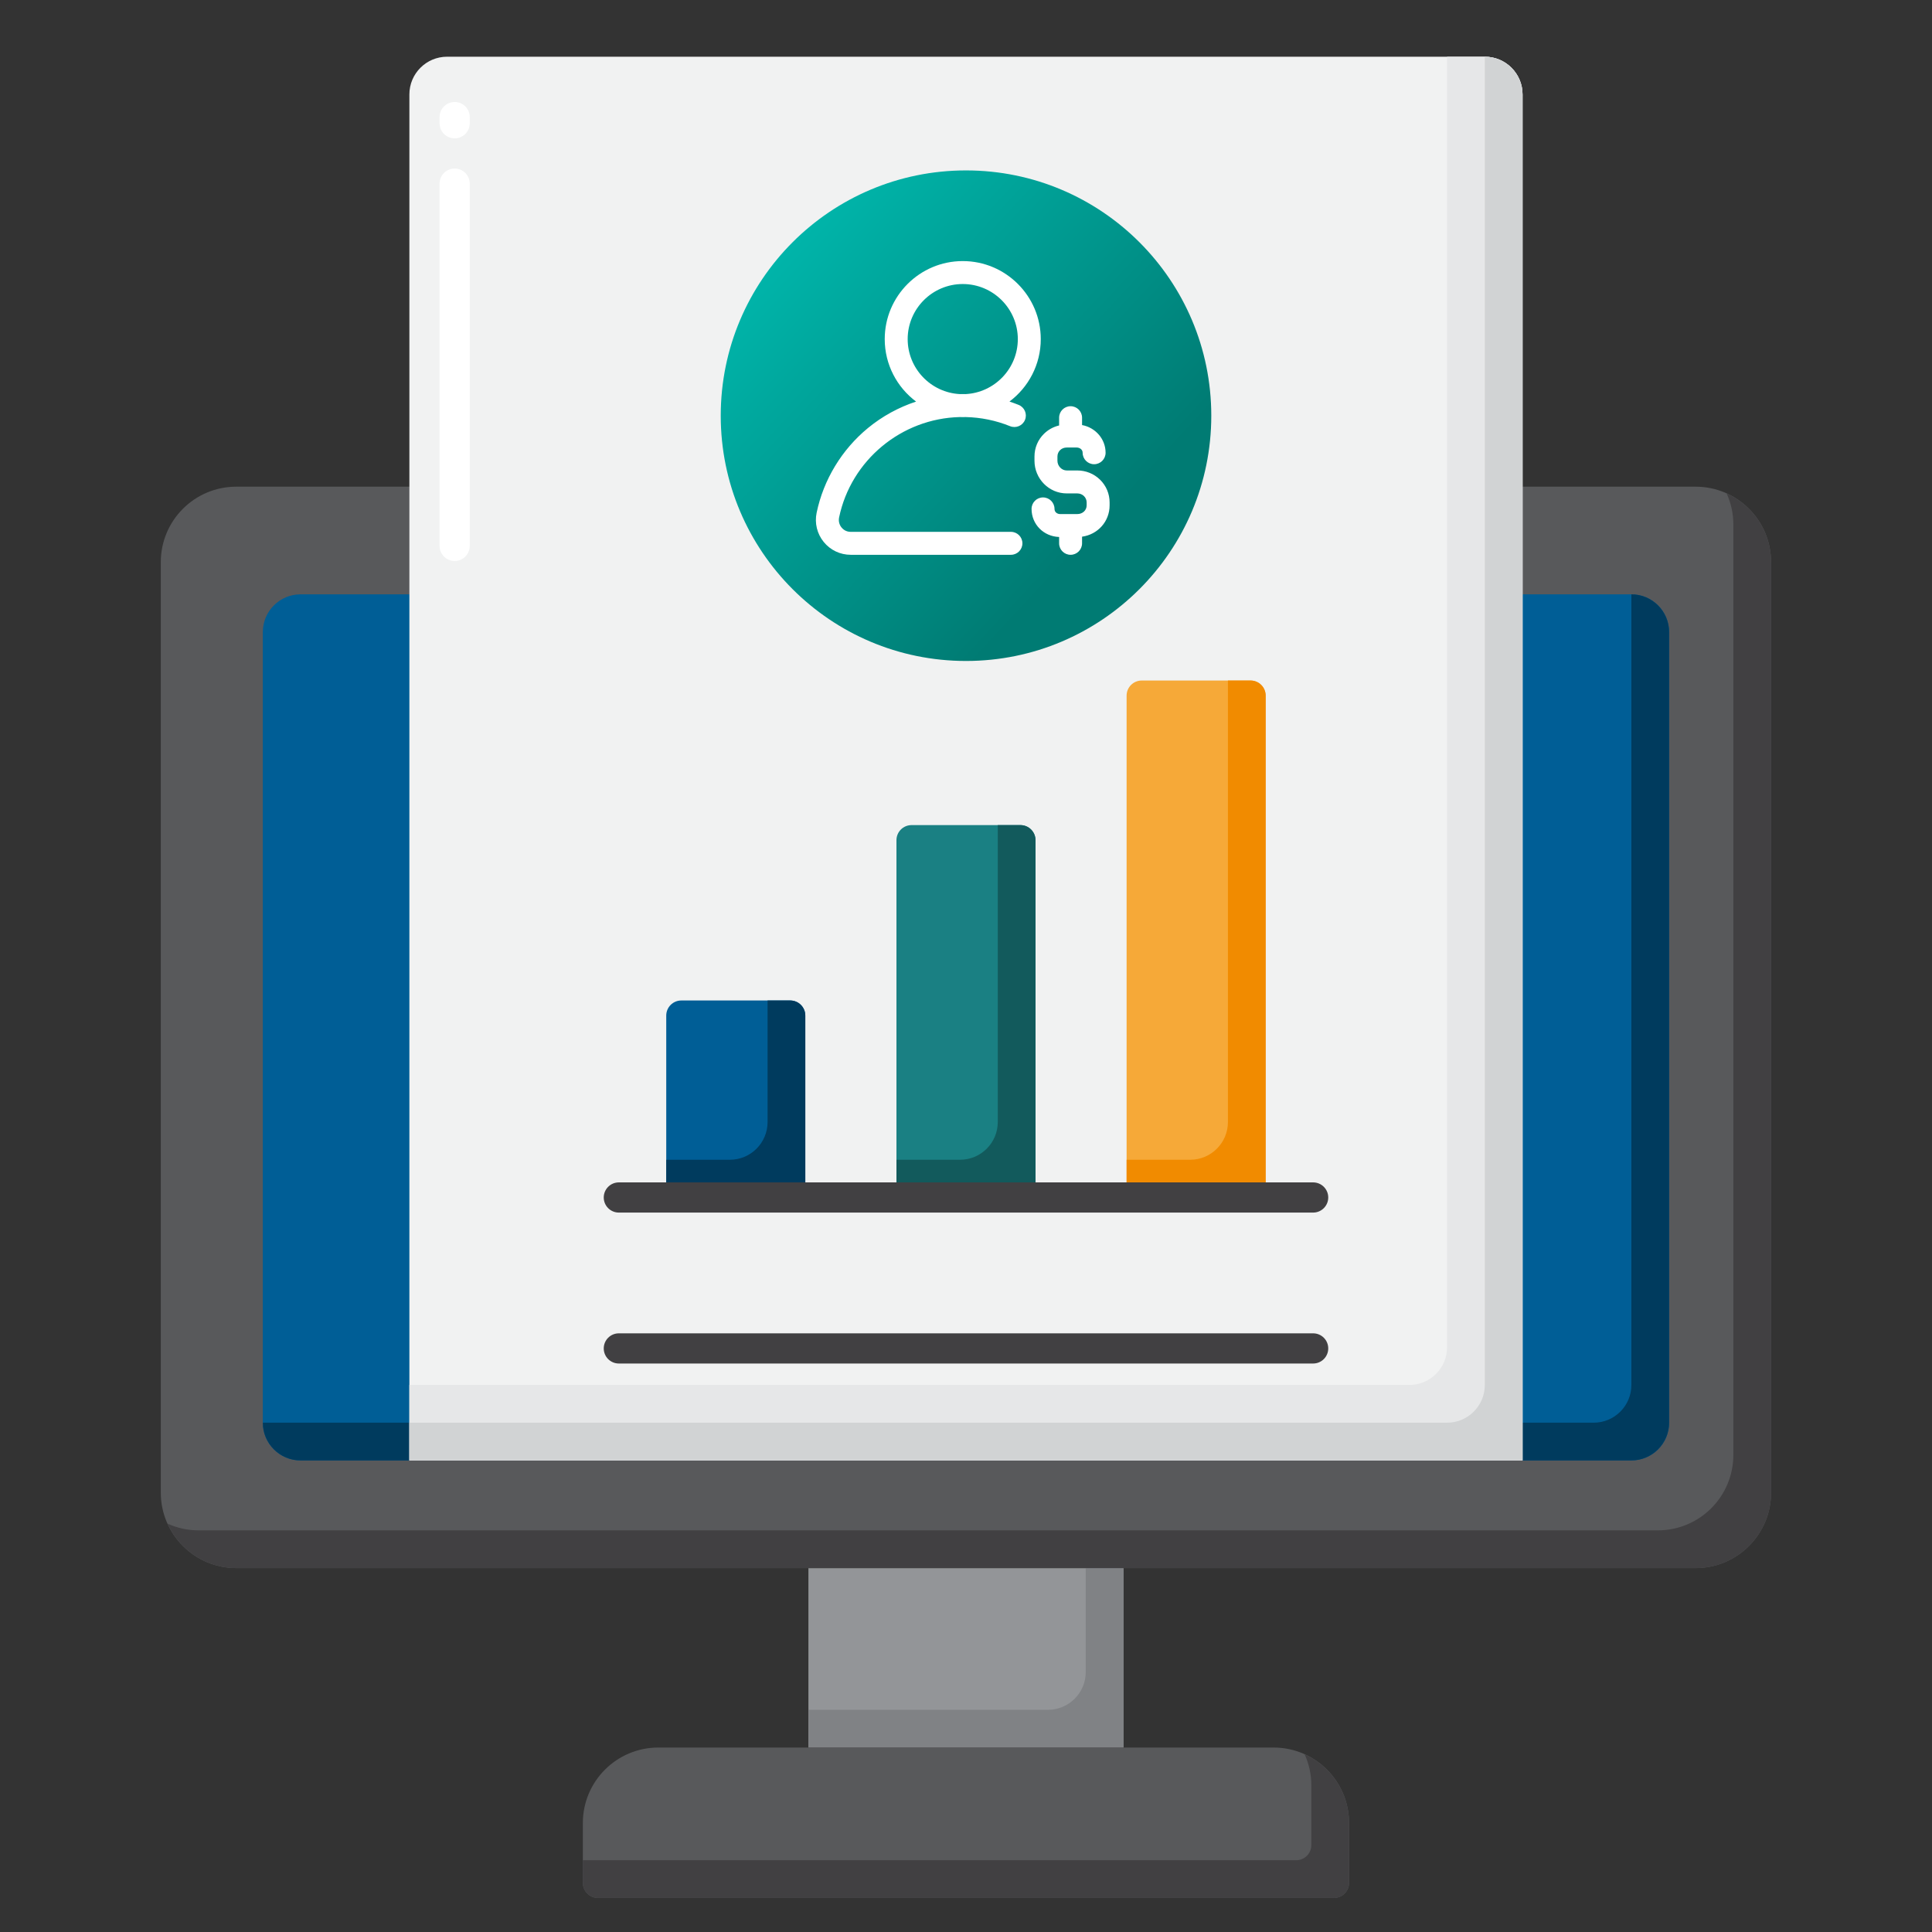 <svg width="740" height="740" viewBox="0 0 740 740" fill="none" xmlns="http://www.w3.org/2000/svg">
<rect x="0" y="0" width="740" height="740" fill="#333333" stroke="none"/>
<path d="M309.641 600.611H430.313V669.347H309.641V600.611Z" fill="#939598"/>
<path d="M415.86 600.611V640.441C415.86 648.422 409.387 654.894 401.406 654.894H309.641V669.347H430.313V600.611H415.86Z" fill="#808285"/>
<path d="M229.027 726.953H510.944C514.138 726.953 516.725 724.365 516.725 721.171V698.254C516.725 682.289 503.784 669.348 487.819 669.348H252.152C236.187 669.348 223.246 682.289 223.246 698.254V721.171C223.246 724.365 225.833 726.953 229.027 726.953Z" fill="#58595B"/>
<path d="M499.7 671.923C501.339 675.551 502.272 679.563 502.272 683.804V706.721C502.272 709.915 499.685 712.502 496.491 712.502H223.246V721.174C223.246 724.368 225.833 726.955 229.027 726.955H510.944C514.138 726.955 516.725 724.368 516.725 721.174V698.257C516.725 686.53 509.73 676.456 499.7 671.923Z" fill="#414042"/>
<path d="M90.496 600.611H649.456C665.421 600.611 678.363 587.67 678.363 571.705V215.317C678.363 199.352 665.421 186.411 649.456 186.411H90.496C74.531 186.411 61.59 199.352 61.59 215.317V571.708C61.59 587.67 74.531 600.611 90.496 600.611Z" fill="#58595B"/>
<path d="M661.339 188.984C662.978 192.612 663.912 196.624 663.912 200.865V557.256C663.912 573.221 650.971 586.162 635.006 586.162H76.048C71.811 586.162 67.796 585.228 64.168 583.589C68.703 593.623 78.774 600.615 90.502 600.615H649.462C665.427 600.615 678.368 587.674 678.368 571.709V215.318C678.368 203.591 671.373 193.52 661.339 188.984Z" fill="#414042"/>
<path d="M115.117 559.378H624.859C632.84 559.378 639.312 552.905 639.312 544.924V242.1C639.312 234.119 632.84 227.646 624.859 227.646H115.117C107.136 227.646 100.664 234.119 100.664 242.1V544.924C100.664 552.905 107.133 559.378 115.117 559.378Z" fill="#005E96"/>
<path d="M624.856 227.646V530.471C624.856 538.452 618.384 544.924 610.403 544.924H100.664C100.664 552.905 107.136 559.378 115.117 559.378H624.859C632.84 559.378 639.312 552.905 639.312 544.924V242.1C639.309 234.119 632.84 227.646 624.856 227.646Z" fill="#003B5E"/>
<path d="M583.168 559.378H156.801V36.175C156.801 28.194 163.273 21.722 171.254 21.722H568.715C576.696 21.722 583.168 28.194 583.168 36.175V559.378Z" fill="#F1F2F2"/>
<path d="M174.145 214.871C170.953 214.871 168.363 212.281 168.363 209.09V70.34C168.363 67.149 170.953 64.559 174.145 64.559C177.336 64.559 179.926 67.149 179.926 70.34V209.09C179.926 212.284 177.336 214.871 174.145 214.871ZM174.145 52.996C170.953 52.996 168.363 50.406 168.363 47.215V44.845C168.363 41.654 170.953 39.063 174.145 39.063C177.336 39.063 179.926 41.654 179.926 44.845V47.215C179.926 50.409 177.336 52.996 174.145 52.996Z" fill="white"/>
<path d="M568.715 21.722H554.262V516.019C554.262 524 547.79 530.472 539.809 530.472H156.801V559.378H583.168V36.175C583.168 28.191 576.696 21.722 568.715 21.722Z" fill="#E6E7E8"/>
<path d="M568.715 21.722V530.472C568.715 538.453 562.243 544.925 554.262 544.925H156.801V559.378H583.168V36.175C583.168 28.191 576.696 21.722 568.715 21.722Z" fill="#D1D3D4"/>
<path d="M502.965 522.259H237.027C233.836 522.259 231.246 519.669 231.246 516.478C231.246 513.286 233.836 510.696 237.027 510.696H502.965C506.156 510.696 508.746 513.286 508.746 516.478C508.746 519.669 506.156 522.259 502.965 522.259Z" fill="#414042"/>
<path d="M431.516 266.44V458.667H484.775V266.44C484.775 263.246 482.188 260.659 478.994 260.659H437.297C434.106 260.659 431.516 263.246 431.516 266.44Z" fill="#F6A938"/>
<path d="M478.998 260.657H470.326V429.759C470.326 437.74 463.854 444.212 455.873 444.212H431.52V458.665H484.779V266.438C484.779 263.244 482.192 260.657 478.998 260.657Z" fill="#F18B00"/>
<path d="M255.188 388.989V458.668H308.447V388.989C308.447 385.795 305.86 383.208 302.666 383.208H260.969C257.775 383.208 255.188 385.795 255.188 388.989Z" fill="#005E96"/>
<path d="M302.67 383.208H293.998V429.762C293.998 437.743 287.526 444.215 279.545 444.215H255.191V458.668H308.451V388.989C308.451 385.795 305.861 383.208 302.67 383.208Z" fill="#003B5E"/>
<path d="M343.363 321.813V458.667H396.623V321.813C396.623 318.619 394.036 316.032 390.842 316.032H349.145C345.95 316.032 343.363 318.622 343.363 321.813Z" fill="#1A8083"/>
<path d="M390.842 316.032H382.17V429.76C382.17 437.742 375.698 444.214 367.717 444.214H343.363V458.667H396.623V321.813C396.623 318.622 394.036 316.032 390.842 316.032Z" fill="#125A5C"/>
<path d="M502.965 464.446H237.027C233.836 464.446 231.246 461.856 231.246 458.665C231.246 455.474 233.836 452.884 237.027 452.884H502.965C506.156 452.884 508.746 455.474 508.746 458.665C508.746 461.856 506.156 464.446 502.965 464.446Z" fill="#414042"/>
<path d="M370.004 253.165C421.888 253.165 463.949 211.104 463.949 159.22C463.949 107.335 421.888 65.274 370.004 65.274C318.119 65.274 276.059 107.335 276.059 159.22C276.059 211.104 318.119 253.165 370.004 253.165Z" fill="url(#paint0_linear_4358_133)"/>
<g clip-path="url(#clip0_4358_133)">
<path d="M390.176 155.091C389.013 154.62 387.835 154.191 386.649 153.8C393.922 148.345 398.637 139.653 398.637 129.882C398.637 113.405 385.231 99.999 368.754 99.999C352.276 99.999 338.871 113.405 338.871 129.882C338.871 139.662 343.594 148.36 350.878 153.814C344.205 156.011 337.942 159.428 332.461 163.936C322.413 172.201 315.427 183.73 312.789 196.399C311.962 200.368 312.953 204.445 315.506 207.585C318.046 210.708 321.812 212.5 325.84 212.5H387.211C389.637 212.5 391.606 210.532 391.606 208.105C391.606 205.678 389.637 203.71 387.211 203.71H325.84C323.963 203.71 322.832 202.663 322.324 202.039C321.448 200.961 321.109 199.559 321.393 198.19C325.957 176.269 345.302 160.261 367.636 159.742C368.006 159.756 368.379 159.765 368.754 159.765C369.131 159.765 369.505 159.756 369.879 159.742C375.754 159.875 381.468 161.049 386.881 163.239C389.132 164.148 391.693 163.062 392.603 160.812C393.513 158.562 392.427 156.001 390.176 155.091ZM347.66 129.882C347.66 118.251 357.122 108.789 368.754 108.789C380.385 108.789 389.848 118.251 389.848 129.882C389.848 141.175 380.927 150.422 369.763 150.951C369.427 150.946 369.09 150.94 368.754 150.94C368.411 150.94 368.068 150.944 367.726 150.951C356.57 150.413 347.66 141.169 347.66 129.882ZM425.004 192.469V193.548C425.004 199.743 420.498 204.716 414.453 205.56V208.105C414.453 210.532 412.485 212.5 410.058 212.5C407.631 212.5 405.664 210.532 405.664 208.105V205.678C399.715 205.473 395.112 200.823 395.112 194.921C395.112 192.494 397.08 190.527 399.506 190.527C401.934 190.527 403.901 192.494 403.901 194.921C403.901 196.22 404.994 196.899 406.074 196.899H412.619C414.669 196.899 416.215 195.458 416.215 193.548V192.469C416.215 190.517 414.636 188.989 412.619 188.989H408.592C401.776 188.989 396.231 183.37 396.231 176.464V174.862C396.231 171.54 397.527 168.443 399.881 166.141C401.497 164.56 403.489 163.476 405.664 162.961V159.985C405.664 157.558 407.631 155.59 410.058 155.59C412.485 155.59 414.453 157.558 414.453 159.985V162.81C419.576 163.753 423.466 168.147 423.466 173.414C423.466 175.84 421.498 177.808 419.071 177.808C416.644 177.808 414.677 175.84 414.677 173.414C414.677 172.16 413.519 171.411 412.4 171.411H408.592C406.556 171.411 405.02 172.895 405.02 174.862V176.464C405.02 178.489 406.656 180.2 408.592 180.2H412.619C415.918 180.2 419.016 181.455 421.344 183.735C423.704 186.046 425.004 189.148 425.004 192.469Z" fill="white"/>
</g>
<defs>
<linearGradient id="paint0_linear_4358_133" x1="293.754" y1="96.249" x2="415.004" y2="208.749" gradientUnits="userSpaceOnUse">
<stop stop-color="#00B6AB"/>
<stop offset="1" stop-color="#007B73"/>
</linearGradient>
<clipPath id="clip0_4358_133">
<rect width="112.5" height="112.5" fill="white" transform="translate(312.504 99.999)"/>
</clipPath>
</defs>
</svg>
